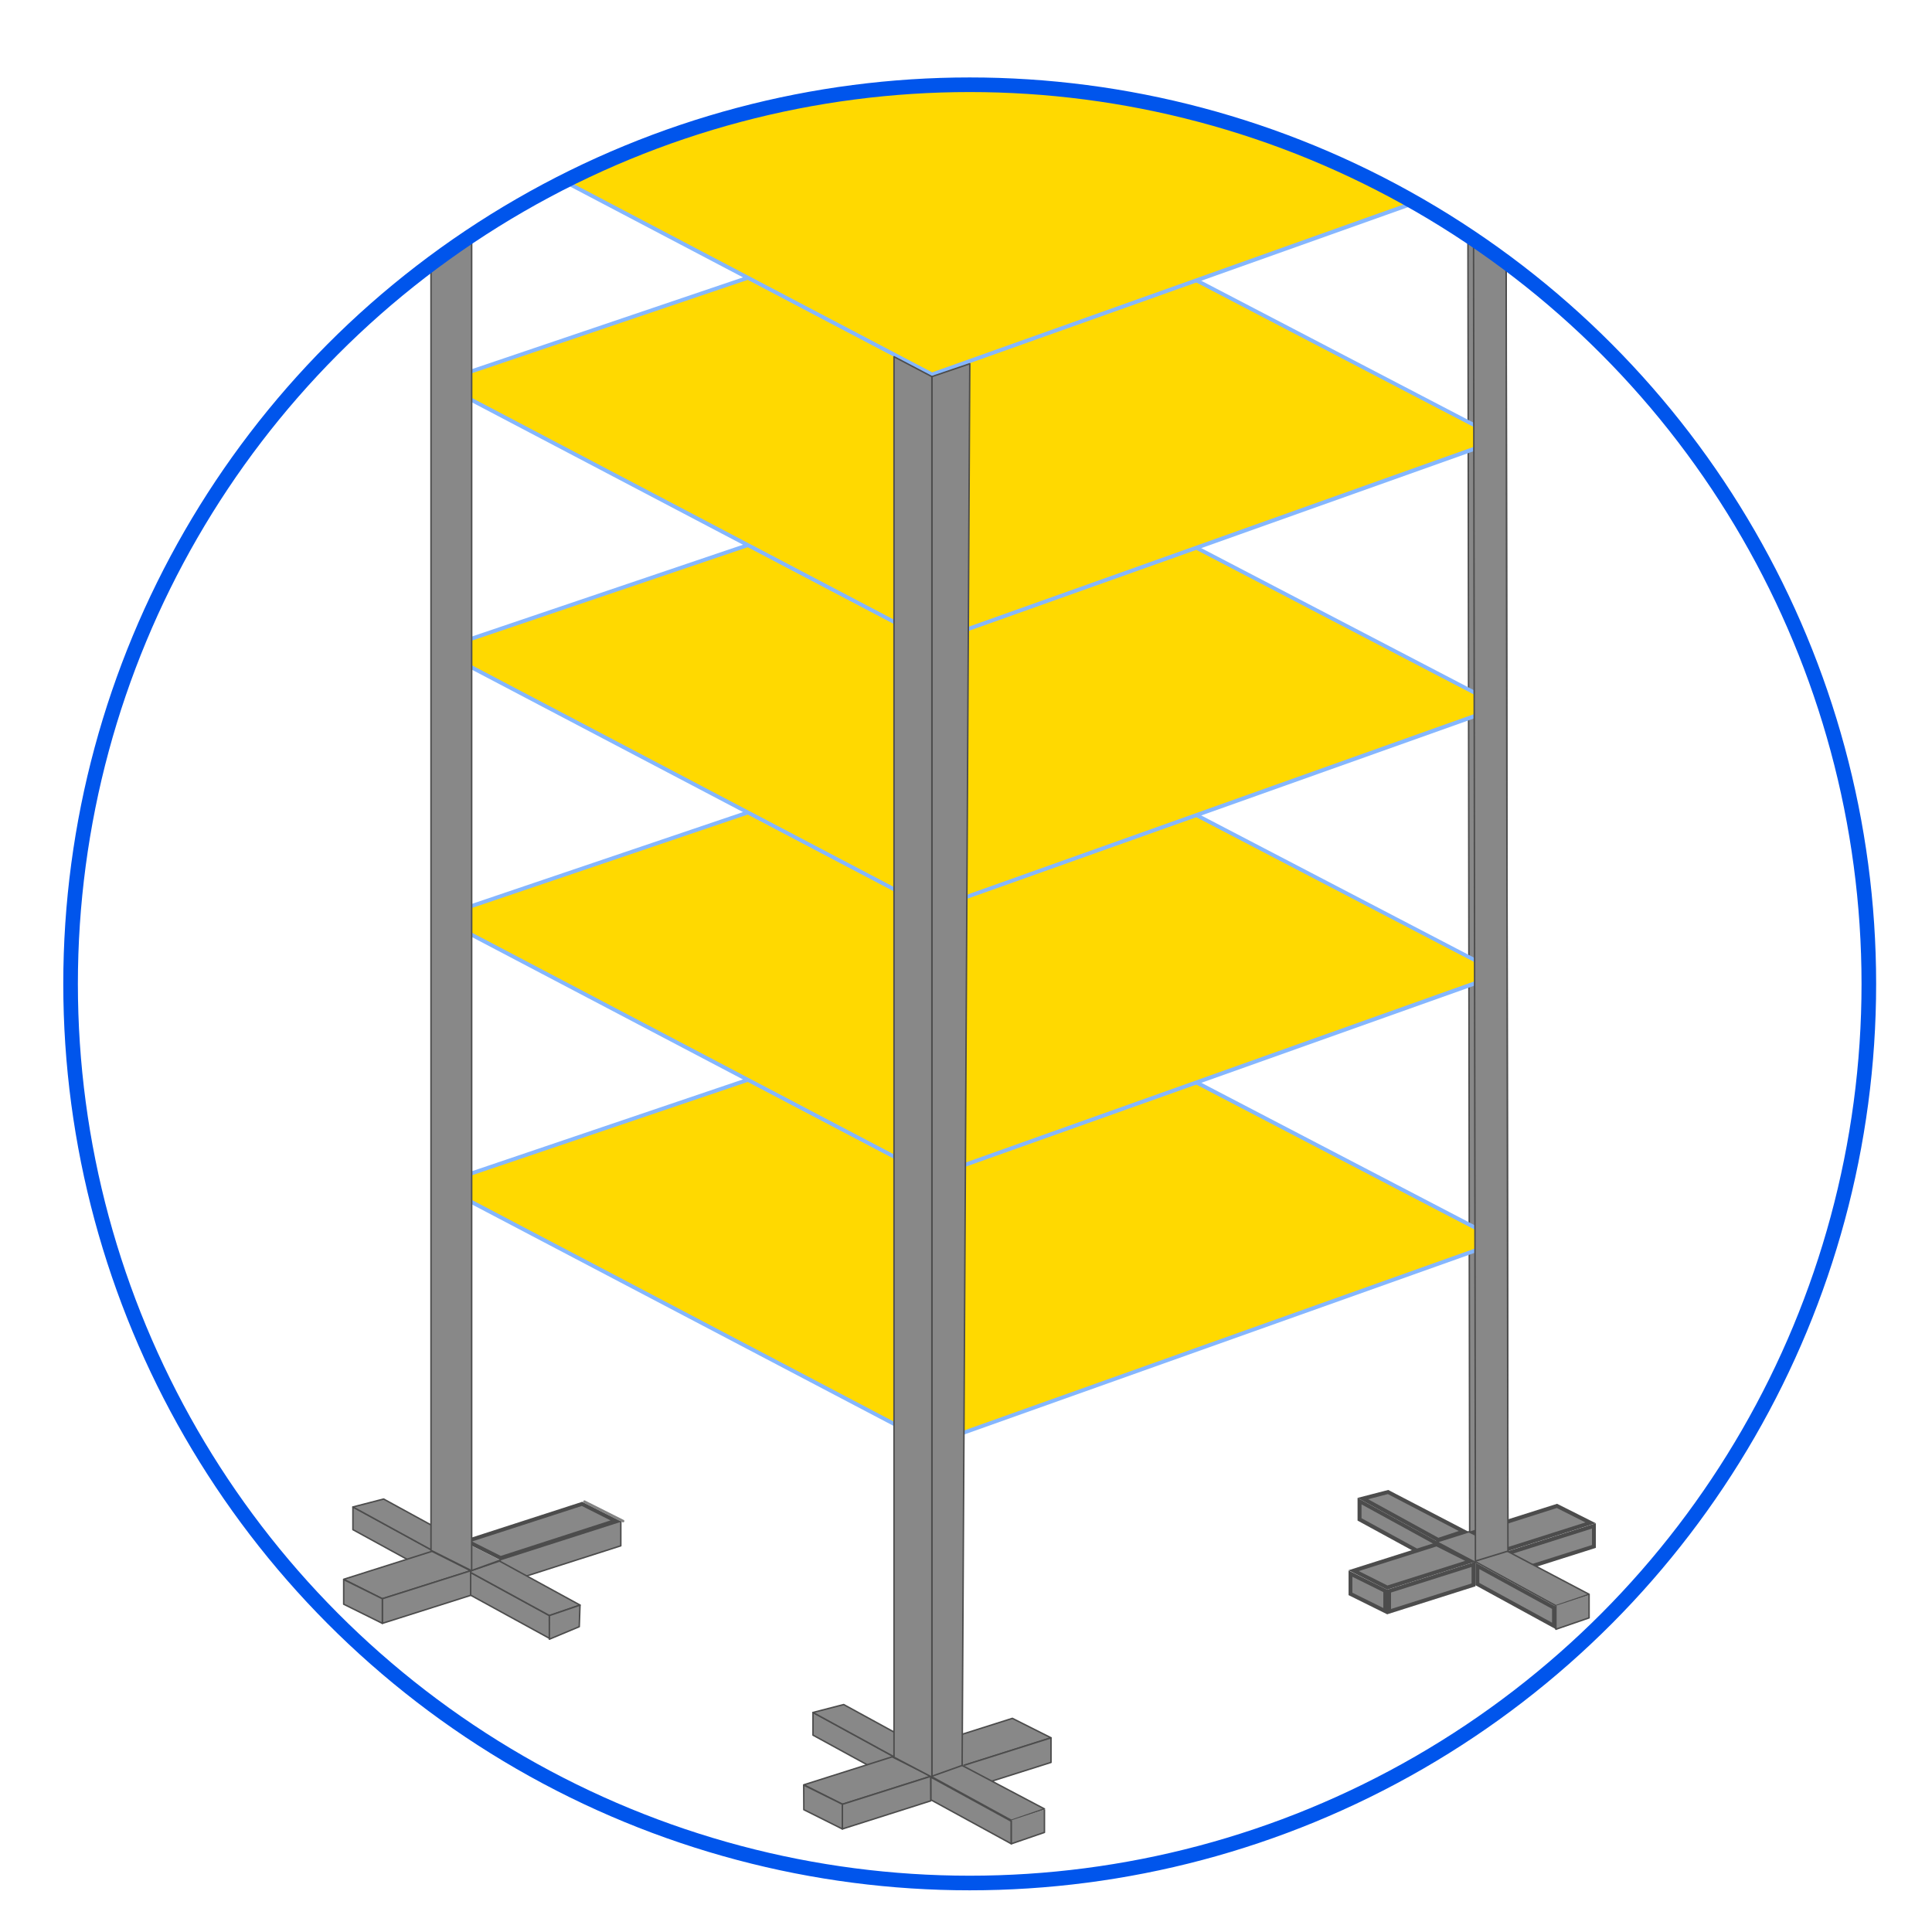 <svg id="Layer_1" data-name="Layer 1" xmlns="http://www.w3.org/2000/svg" xmlns:xlink="http://www.w3.org/1999/xlink" viewBox="0 0 750 750"><defs><style>.cls-1,.cls-11,.cls-6{fill:none;}.cls-2,.cls-4{fill:#888;}.cls-3{fill:#4c4c4c;}.cls-4{stroke:#4c4c4c;stroke-width:0.57px;}.cls-4,.cls-6,.cls-7{stroke-linejoin:round;}.cls-5{clip-path:url(#clip-path);}.cls-6,.cls-7,.cls-8{stroke:#848484;}.cls-6,.cls-7{stroke-linecap:round;stroke-width:1px;}.cls-7,.cls-8{fill:#5b5b5b;}.cls-11,.cls-8{stroke-miterlimit:10;}.cls-9{fill:#ffd900;}.cls-10{fill:#85b7ff;}.cls-11{stroke:#0055ec;stroke-width:5.67px;}</style><clipPath id="clip-path"><circle class="cls-1" cx="376.44" cy="381.94" r="349.04"/></clipPath></defs><g id="Group_324" data-name="Group 324"><g id="Path_528" data-name="Path 528"><path class="cls-2" d="M194.33,604.82l-13.08-6.57,44.69-14.46L239,590.37Z"/><path class="cls-3" d="M225.88,584.61,183.24,598.4,194.39,604,237,590.22l-11.15-5.61M226,583l15,7.54-46.74,15.12-15-7.54Z"/></g><path id="Path_529" data-name="Path 529" class="cls-4" d="M241,600.08l-46.85,15V605.5l46.85-15Z"/><g id="Group_308" data-name="Group 308"><path id="Path_530" data-name="Path 530" class="cls-4" d="M213.28,636,182,618.87v-8.8l31.26,17.09Z"/><path id="Path_531" data-name="Path 531" class="cls-4" d="M213.28,627.15,182,610.05,193.9,606l31.26,17.09Z"/></g><path id="Path_532" data-name="Path 532" class="cls-4" d="M213.26,636.34l11.61-4.86.29-8.38-11.89,4.06Z"/><path id="Path_533" data-name="Path 533" class="cls-4" d="M194.26,605.64l-12.44,4.49-15-8.28,12.44-3.76"/><g id="Group_323" data-name="Group 323"><g class="cls-5"><g id="Group_322" data-name="Group 322"><g id="Group_321" data-name="Group 321"><g id="Group_309" data-name="Group 309"><line id="Line_38" data-name="Line 38" class="cls-6" x1="226.88" y1="582.94" x2="241.88" y2="590.48"/></g><path id="Path_534" data-name="Path 534" class="cls-4" d="M585.37,602.14l-14.85-7.49L569.81,60l14.84,6.91Z"/><g id="Group_310" data-name="Group 310"><g id="Path_535" data-name="Path 535"><path class="cls-2" d="M557.53,606.11l-29.75-16.27v-7.08L557.53,599Z"/><path class="cls-3" d="M556.78,604.84v-5.36L528.54,584v5.37l28.24,15.44m1.51,2.55L527,590.29v-8.81l31.26,17.1Z"/></g><g id="Path_536" data-name="Path 536"><path class="cls-2" d="M558.36,597.76l-29.29-16,9.78-2.54,29.39,15.29Z"/><path class="cls-3" d="M558.44,596.94l7.86-2.6L538.76,580l-7.65,2,27.33,15m-.15,1.64L527,581.48l11.91-3.08,31.23,16.25Z"/></g></g><path id="Path_537" data-name="Path 537" class="cls-4" d="M572.76,606.57l-15-8,12.45-3.93,15.2,7.49Z"/><g id="Group_311" data-name="Group 311"><path id="Path_538" data-name="Path 538" class="cls-4" d="M408,674.6l-34.28,10.87-15-7.54L393,667.06Z"/><path id="Path_539" data-name="Path 539" class="cls-4" d="M408,684.17,373.75,695v-9.56L408,674.62Z"/><path id="Path_540" data-name="Path 540" class="cls-7" d="M358.75,687.6l15,7.44v-9.56l-15-7.44Z"/></g><g id="Group_312" data-name="Group 312"><path id="Path_541" data-name="Path 541" class="cls-4" d="M346.86,690.68l-31.26-17.1v-8.8l31.26,17.1Z"/><path id="Path_542" data-name="Path 542" class="cls-4" d="M346.86,681.87,315.6,664.78l11.92-3.08,31.26,17.09Z"/></g><g id="Group_313" data-name="Group 313"><path id="Path_543" data-name="Path 543" class="cls-4" d="M392.59,715.76l-31.26-17.09v-8.8L392.59,707Z"/><path id="Path_544" data-name="Path 544" class="cls-4" d="M373.5,685.35l31.95,16.86-12.86,4.42-31.26-17.09"/><path id="Path_545" data-name="Path 545" class="cls-4" d="M405.45,702.45v8.89l-12.86,4.42v-9.13"/></g><g id="Group_314" data-name="Group 314"><path id="Path_546" data-name="Path 546" class="cls-4" d="M361.33,689.53,327.05,700.4l-15-7.54L346.33,682Z"/><path id="Path_547" data-name="Path 547" class="cls-4" d="M361.32,699.09,327,710v-9.57l34.28-10.86Z"/><path id="Path_548" data-name="Path 548" class="cls-4" d="M312.05,702.52,327,710V700.4l-15-7.44Z"/></g><g id="Group_315" data-name="Group 315"><g id="Path_549" data-name="Path 549"><path class="cls-2" d="M585.24,601.38l-13.07-6.57,32.22-10.21,13.07,6.56Z"/><path class="cls-3" d="M604.33,585.41,574.17,595l11.13,5.59L615.46,591l-11.13-5.6m.13-1.63,15,7.54-34.29,10.87-15-7.54Z"/></g><g id="Path_550" data-name="Path 550"><path class="cls-2" d="M585.93,610.71v-8l32.77-10.39v8Z"/><path class="cls-3" d="M618,593.39l-31.26,9.91v6.38L618,599.77v-6.38m1.51-2.07v9.56l-34.29,10.87v-9.56Z"/></g></g><g id="Group_316" data-name="Group 316"><g id="Path_551" data-name="Path 551"><path class="cls-2" d="M603.26,631.2l-29.75-16.27v-7.09l29.75,16.27Z"/><path class="cls-3" d="M602.5,629.92v-5.36l-28.23-15.44v5.36l28.23,15.44m1.52,2.55-31.26-17.09v-8.81L604,623.66Z"/></g><path id="Path_552" data-name="Path 552" class="cls-4" d="M584.92,602.06l32,16.86L604,623.34l-31.26-17.1"/><path id="Path_553" data-name="Path 553" class="cls-4" d="M616.88,619.15v8.9L604,632.48v-9.14"/></g><g id="Group_317" data-name="Group 317"><g id="Path_554" data-name="Path 554"><path class="cls-2" d="M538.54,616.3l-13.07-6.57,32.22-10.21,13.07,6.57Z"/><path class="cls-3" d="M557.63,600.33l-30.16,9.56,11.13,5.59,30.16-9.55-11.13-5.6m.13-1.63,15,7.54-34.29,10.87-15-7.54Z"/></g><g id="Path_555" data-name="Path 555"><path class="cls-2" d="M539.23,625.63v-8L572,607.28v8Z"/><path class="cls-3" d="M571.24,608.31,540,618.22v6.38l31.26-9.91v-6.38m1.52-2.07v9.56l-34.29,10.87v-9.56Z"/></g><g id="Path_556" data-name="Path 556"><path class="cls-2" d="M537.72,625.45l-13.49-6.69v-7.87l13.49,6.69Z"/><path class="cls-3" d="M537,624.23v-6.18l-12-5.94v6.18l12,5.94m1.51,2.44-15-7.44v-9.56l15,7.44Z"/></g></g><g id="Group_318" data-name="Group 318"><path id="Path_557" data-name="Path 557" class="cls-4" d="M168.23,610.91,137,593.81V585l31.26,17.1Z"/><path id="Path_558" data-name="Path 558" class="cls-4" d="M168.23,602.1,137,585l11.92-3.08L180.15,599Z"/></g><path id="Path_559" data-name="Path 559" class="cls-8" d="M182,598.09l-14.32,4V45L182,40.68Z"/><g id="Path_560" data-name="Path 560"><path class="cls-9" d="M361.82,560.54,170.19,459.87l224.49-76,188.09,98Z"/><path class="cls-10" d="M361.87,559.72l219-78L394.62,384.68,172.11,460l189.76,99.7m-.11,1.64L168.28,459.72,394.75,383l189.91,99Z"/></g><g id="Path_561" data-name="Path 561"><path class="cls-9" d="M361.82,456.75,170.19,356.08l224.49-76,188.09,98Z"/><path class="cls-10" d="M361.87,455.92l219-78L394.62,280.89,172.11,356.23l189.76,99.69m-.11,1.65L168.28,355.93l226.47-76.68,189.91,99Z"/></g><g id="Path_562" data-name="Path 562"><path class="cls-9" d="M361.82,353,170.19,252.29l224.49-76,188.09,98Z"/><path class="cls-10" d="M361.87,352.14l219-78L394.62,177.1,172.11,252.44l189.76,99.7m-.11,1.64L168.28,252.14l226.47-76.68,189.91,99Z"/></g><g id="Path_563" data-name="Path 563"><path class="cls-9" d="M361.82,249.17,170.19,148.5l224.49-76,188.09,98Z"/><path class="cls-10" d="M361.87,248.34l219-78L394.62,73.31,172.11,148.65l189.76,99.69m-.11,1.65L168.28,148.35,394.75,71.67l189.91,99Z"/></g><g id="Path_564" data-name="Path 564"><path class="cls-9" d="M361.82,145.37,170.19,44.71l224.49-76,188.09,98Z"/><path class="cls-10" d="M361.87,144.55l219-78L394.62-30.48,172.11,44.86l189.76,99.69m-.11,1.65L168.28,44.56,394.75-32.12l189.91,99Z"/></g><path id="Path_565" data-name="Path 565" class="cls-4" d="M373.5,685.35l-11.74,4.18V146.2l14.71-5Z"/><path id="Path_566" data-name="Path 566" class="cls-4" d="M585.38,602.14,572.76,606,572,71.38l12.61-4.45Z"/><path id="Path_567" data-name="Path 567" class="cls-4" d="M361.76,689.88l-14.71-7.74V138.47l14.71,7.73Z"/><g id="Group_320" data-name="Group 320"><path id="Path_568" data-name="Path 568" class="cls-4" d="M182.71,609.76l-34.29,10.87-15-7.55,34.28-10.86Z"/><path id="Path_569" data-name="Path 569" class="cls-4" d="M182.7,619.32l-34.28,10.87v-9.56l34.28-10.87Z"/><path id="Path_570" data-name="Path 570" class="cls-4" d="M133.42,622.75l15,7.43v-9.55l-15-7.44Z"/></g><path id="Path_571" data-name="Path 571" class="cls-4" d="M183.1,609.76l-15.79-7.93V45l15.79,7.62Z"/></g></g></g></g><circle id="Ellipse_8-2" data-name="Ellipse 8-2" class="cls-11" cx="376.44" cy="381.94" r="349.04"/></g></svg>